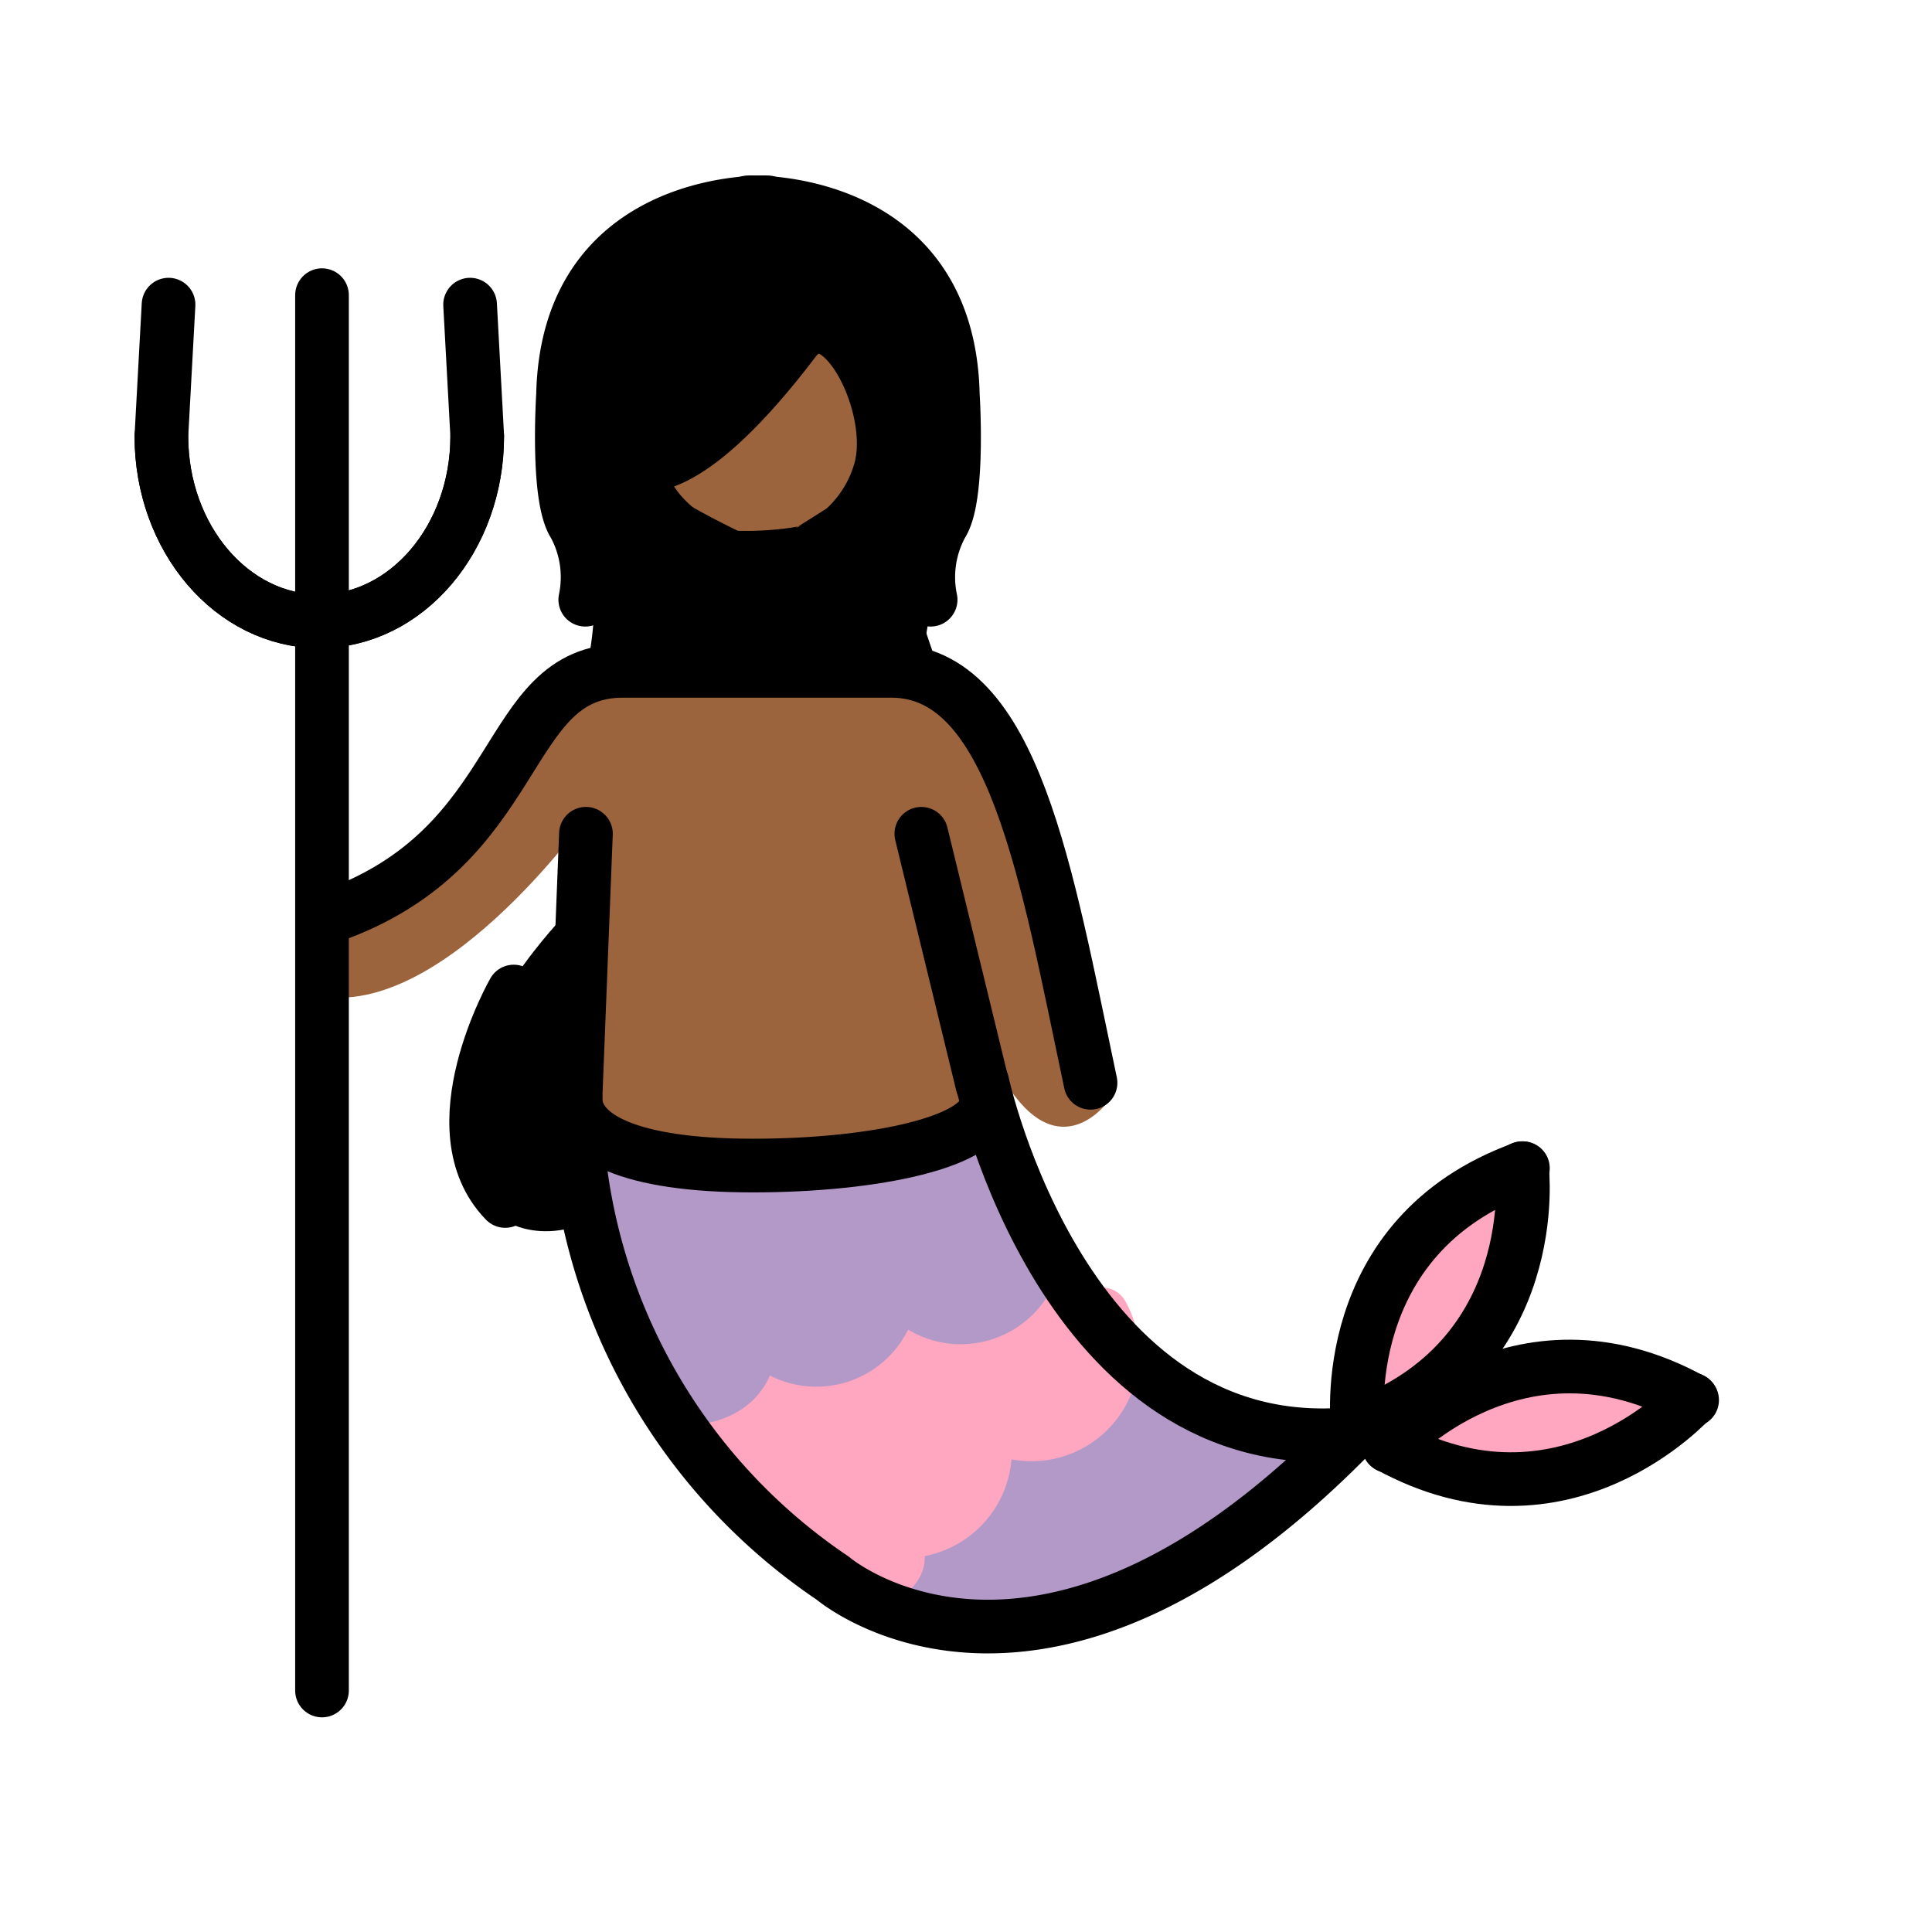 <svg id="emoji" xmlns="http://www.w3.org/2000/svg" viewBox="0 0 72 72">
  <g id="color">
    <g>
      <path d="M31.551,59.033,41.99,50.59l8.036,3.763S41.222,65.499,31.551,59.033Z" fill="#b399c8"/>
      <path d="M24.525,51.3a3.36,3.36,0,0,0,2.626-2.904c.485-2.606,3.851,2.762,4.936-1.645,0,0,6.935,1.491,6.034-2.194l4.1,5.168s-1.654,4.149-5.883,3.109c0,0,1.425,5.893-3.442,4.224,0,0,.645,1.89-3.541.129Z" fill="#ffa7c0"/>
      <path d="M21.32,42.304s.115,2.513,1.645.346c1.53-2.164,5.832,3.35,8.661-.201,0,0,4.763,2.31,5.484-1.414l1.964,5.052s-2.338,4.417-5.744,1.703c0,0-1.618,4.706-5.342,1.154,0,0-.327,5.068-4.657,1.143Z" fill="#b399c8"/>
      <path d="M31.58,56.188c.866,1.14,2.74,1.524,1.433,2.519-1.312.995-1.039-.867-2.906-1.521" fill="none" stroke="#ffa7c0" stroke-linecap="round" stroke-miterlimit="10" stroke-width="2"/>
      <path d="M36.323,52.584A3.007,3.007,0,0,1,31.58,56.188" fill="none" stroke="#ffa7c0" stroke-linecap="round" stroke-miterlimit="10" stroke-width="2"/>
      <path d="M41.066,48.98a3.008,3.008,0,0,1-4.743,3.604" fill="none" stroke="#ffa7c0" stroke-linecap="round" stroke-miterlimit="10" stroke-width="2"/>
      <path d="M27.796,48.865c.403,1.372.1,2.688-1.386,3.127-1.485.436-1.692-1.035-2.097-2.406" fill="none" stroke="#b399c8" stroke-linecap="round" stroke-miterlimit="10" stroke-width="2"/>
      <path d="M33.175,47.281a2.812,2.812,0,0,1-5.379,1.584" fill="none" stroke="#b399c8" stroke-linecap="round" stroke-miterlimit="10" stroke-width="2"/>
      <path d="M38.554,45.696a2.812,2.812,0,0,1-5.379,1.585" fill="none" stroke="#b399c8" stroke-linecap="round" stroke-miterlimit="10" stroke-width="2"/>
      <path d="M56.878,43.497c2.008.912-3.156,9.855-5.697,9.238C48.641,52.12,55.184,42.727,56.878,43.497Z" fill="#ffa7c0"/>
      <path d="M51.395,53.514C50.258,51.16,61.668,50.253,62.149,52.049c.569,2.131-9.616,3.819-10.755,1.465" fill="#ffa7c0"/>
    </g>
  </g>
  <g id="skin">
    <g>
      <path d="M22.066,30.169s-5.311,7.608-9.987,6.975l-.157-3.012s3.883-.078,9.906-8.32l12.442-.634s3.646,1.346,4.914,6.656,2.06,9.272,2.06,9.272-1.584,2.14-3.407-.237C36.014,38.49,36.57,42.93,36.57,42.93L21.59,43.27" fill="#9b643d"/>
      <path d="M33.487,16.945A4.784,4.784,0,0,1,28.703,21.73c-2.643,0-6.528-4.037-4.023-4.873,2.616-.871,3.092-3.091,4.201-4.042C30.888,11.095,33.487,14.302,33.487,16.945Z" fill="#9b643d"/>
    </g>
  </g>
  <g id="hair">
    <path d="M20.916,34.246s-4.589,4.788-3.739,8.642c.851,3.852,4.022,2.889,4.022,2.889Z" fill="#000000"/>
    <path d="M21.936,24.55s.69-3.324-.359-5.393S20.047,7.996,28.574,7.798s6.714,11.416,6.714,11.416l-.879,5.043L31.916,18.251a5.153,5.153,0,0,0-1.105-7.055s-4.476,4.901-6.77,5.383S27.497,19.78,27.497,19.78s4.022.171,4.419-1.529" fill="#000000"/>
    <polygon points="21.062 25.625 25.621 20.951 32.851 18.685 35.163 25.482 21.062 25.625" fill="#000000"/>
  </g>
  <g id="line">
    <path d="M28.6,7.54s-7.453-.312-7.617,7.171c0,0-.248,3.818.414,4.832a4.099,4.099,0,0,1,.414,2.806" fill="none" stroke="#000" stroke-linecap="round" stroke-miterlimit="10" stroke-width="2"/>
    <path d="M34.681,22.349a4.105,4.105,0,0,1,.414-2.806c.663-1.014.414-4.832.414-4.832C35.345,7.228,27.892,7.54,27.892,7.54" fill="none" stroke="#000" stroke-linecap="round" stroke-miterlimit="10" stroke-width="2"/>
    <path d="M19.145,36.952s-2.928,5.123-.317,7.805" fill="none" stroke="#000" stroke-linecap="round" stroke-miterlimit="10" stroke-width="2"/>
    <path d="M29.596,12.696c1.562-2.056,3.918,2.365,3.206,4.848A4.676,4.676,0,0,1,27.017,20.75s-2.997-1.065-3.231-3.48C23.785,17.27,25.43,18.178,29.596,12.696Z" fill="none" stroke="#000" stroke-miterlimit="10" stroke-width="2"/>
    <path d="M12.31,34.154C19.654,31.578,18.639,25,23.221,25h9.993c4.583,0,5.789,7.635,7.427,15.352" fill="none" stroke="#000" stroke-linecap="round" stroke-miterlimit="10" stroke-width="2"/>
    <path d="M21.836,31.072l-.39,9.893a21.724,21.724,0,0,0,9.587,17.848S38.75,65.438,50.52,53.296" fill="none" stroke="#000" stroke-linecap="round" stroke-miterlimit="10" stroke-width="2"/>
    <line x1="36.606" y1="40.398" x2="34.335" y2="31.072" fill="none" stroke="#000" stroke-linecap="round" stroke-miterlimit="10" stroke-width="2"/>
    <path d="M50.402,53.433C39.648,54.485,36.606,40.339,36.606,40.339" fill="none" stroke="#000" stroke-linecap="round" stroke-miterlimit="10" stroke-width="2"/>
    <line x1="12" y1="63" x2="12" y2="11" fill="none" stroke="#000" stroke-linecap="round" stroke-linejoin="round" stroke-width="2"/>
    <path d="M6.015,16.256c0,3.809,2.635,6.897,5.885,6.897s5.885-3.089,5.885-6.897l-.266-4.903" fill="none" stroke="#000" stroke-linecap="round" stroke-miterlimit="10" stroke-width="2"/>
    <path d="M17.784,16.256c0,3.809-2.636,6.897-5.885,6.897s-5.885-3.089-5.885-6.897l.267-4.903" fill="none" stroke="#000" stroke-linecap="round" stroke-miterlimit="10" stroke-width="2"/>
    <path d="M50.598,53.161s-.858-7.094,6.156-9.626" fill="none" stroke="#000" stroke-linecap="round" stroke-miterlimit="10" stroke-width="2"/>
    <path d="M56.721,43.534s.858,7.094-6.155,9.626" fill="none" stroke="#000" stroke-linecap="round" stroke-miterlimit="10" stroke-width="2"/>
    <path d="M51.764,53.898s4.766-5.323,11.296-1.721" fill="none" stroke="#000" stroke-linecap="round" stroke-miterlimit="10" stroke-width="2"/>
    <path d="M63.038,52.15s-4.767,5.324-11.296,1.722" fill="none" stroke="#000" stroke-linecap="round" stroke-miterlimit="10" stroke-width="2"/>
    <path d="M36.75,41.094c0,1.447-4.102,2.343-8.699,2.343-4.604,0-6.604-1.064-6.604-2.513" fill="none" stroke="#000" stroke-linecap="round" stroke-miterlimit="10" stroke-width="2"/>
  </g>
</svg>
